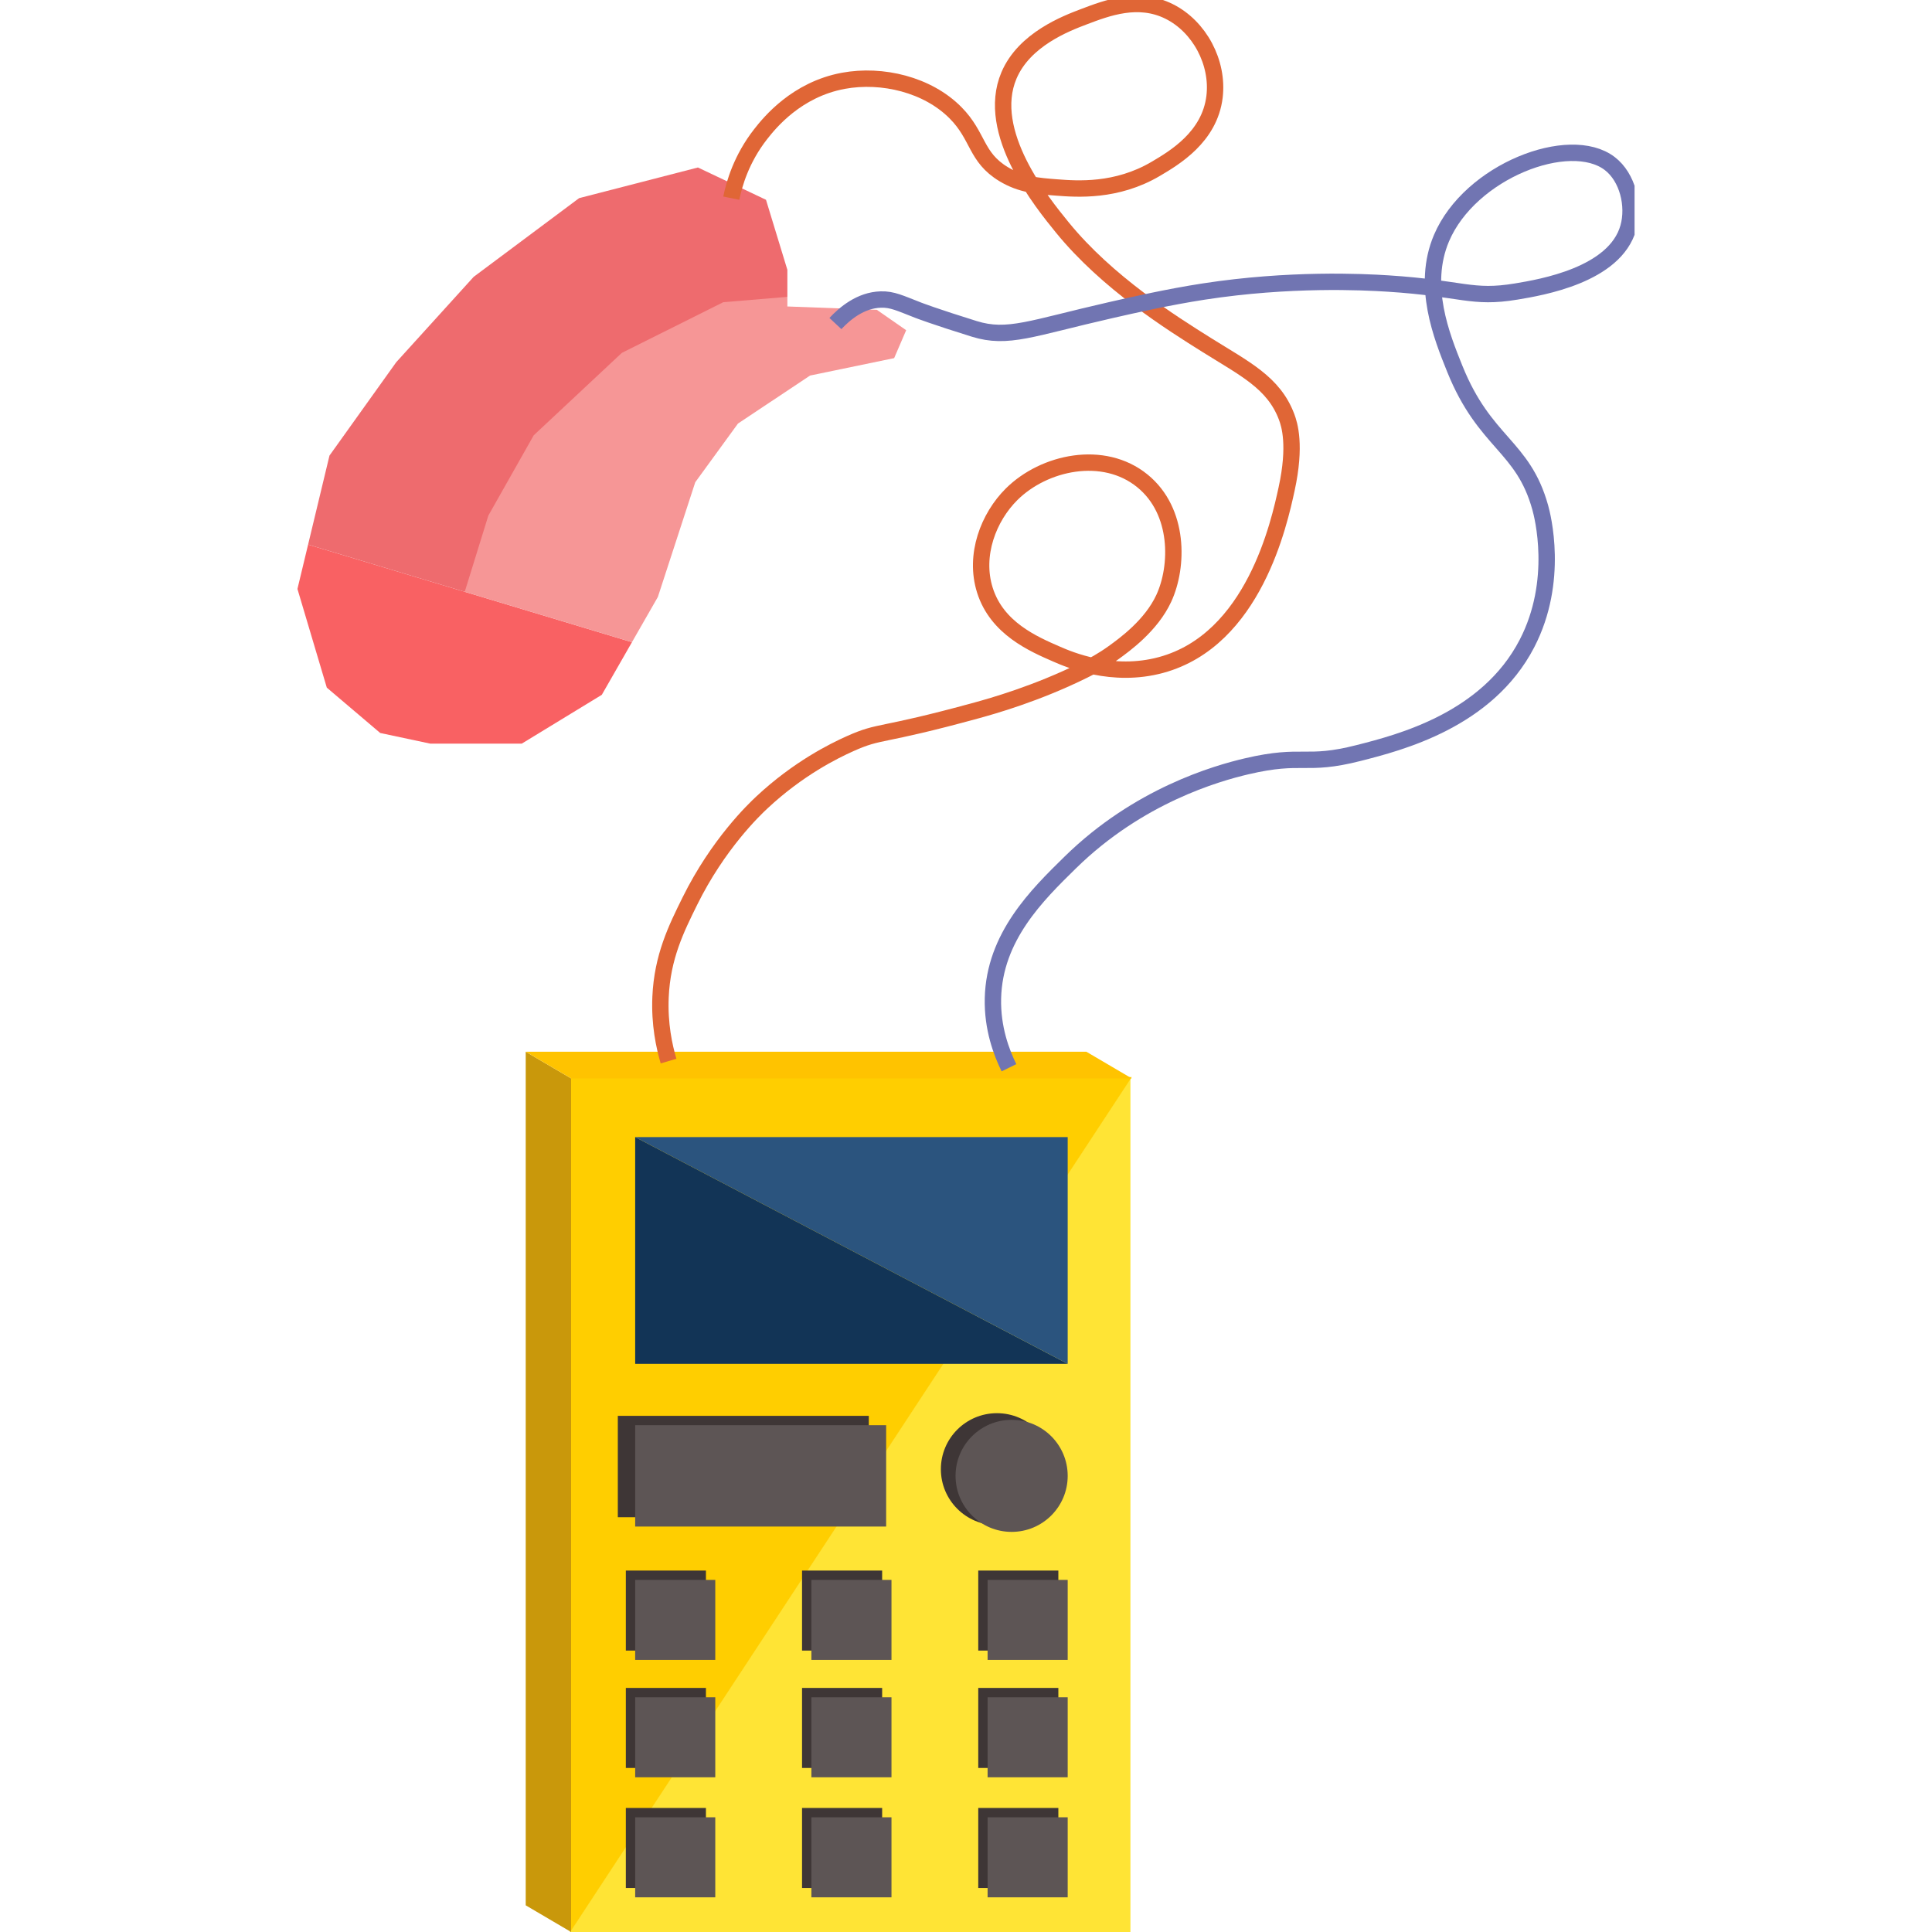 <svg width="400" height="400" viewBox="0 0 245 354" fill="none" xmlns="http://www.w3.org/2000/svg">
<g clip-path="url(#clip0_114_3796)">
<path d="M49.898 354H152.629V197.598L49.898 354Z" fill="#FFE435"/>
<path d="M152.874 197.354H50.143V353.755L152.874 197.354Z" fill="#FFCE00"/>
<path d="M50.142 354L41.826 349.112V192.711L50.142 197.598V354Z" fill="#C9980B"/>
<path d="M152.874 197.598H50.142L41.826 192.711H144.558L152.874 197.598Z" fill="#FFC300"/>
<path d="M104.688 259.426H58.703V277.999H104.688V259.426Z" fill="#3E3636"/>
<path d="M74.847 287.774H60.171V302.436H74.847V287.774Z" fill="#3E3636"/>
<path d="M74.847 331.273H60.171V345.936H74.847V331.273Z" fill="#3E3636"/>
<path d="M74.847 309.279H60.171V323.942H74.847V309.279Z" fill="#3E3636"/>
<path d="M139.421 287.774H124.745V302.436H139.421V287.774Z" fill="#3E3636"/>
<path d="M139.421 331.273H124.745V345.936H139.421V331.273Z" fill="#3E3636"/>
<path d="M139.421 309.279H124.745V323.942H139.421V309.279Z" fill="#3E3636"/>
<path d="M107.134 287.774H92.458V302.436H107.134V287.774Z" fill="#3E3636"/>
<path d="M107.134 331.273H92.458V345.936H107.134V331.273Z" fill="#3E3636"/>
<path d="M107.134 309.279H92.458V323.942H107.134V309.279Z" fill="#3E3636"/>
<path d="M128.17 279.465C133.843 279.465 138.443 274.87 138.443 269.201C138.443 263.533 133.843 258.937 128.17 258.937C122.496 258.937 117.896 263.533 117.896 269.201C117.896 274.87 122.496 279.465 128.17 279.465Z" fill="#3E3636"/>
<path d="M76.559 310.99H61.883V325.652H76.559V310.99Z" fill="#5D5555"/>
<path d="M107.867 261.136H61.883V279.709H107.867V261.136Z" fill="#5D5555"/>
<path d="M130.86 280.687C136.534 280.687 141.133 276.091 141.133 270.423C141.133 264.754 136.534 260.159 130.86 260.159C125.186 260.159 120.587 264.754 120.587 270.423C120.587 276.091 125.186 280.687 130.86 280.687Z" fill="#5D5555"/>
<path d="M76.559 289.484H61.883V304.147H76.559V289.484Z" fill="#5D5555"/>
<path d="M76.559 332.983H61.883V347.646H76.559V332.983Z" fill="#5D5555"/>
<path d="M141.133 289.484H126.457V304.147H141.133V289.484Z" fill="#5D5555"/>
<path d="M141.133 332.983H126.457V347.646H141.133V332.983Z" fill="#5D5555"/>
<path d="M141.133 310.99H126.457V325.652H141.133V310.99Z" fill="#5D5555"/>
<path d="M108.846 289.484H94.17V304.147H108.846V289.484Z" fill="#5D5555"/>
<path d="M108.846 332.983H94.17V347.646H108.846V332.983Z" fill="#5D5555"/>
<path d="M108.846 310.99H94.17V325.652H108.846V310.99Z" fill="#5D5555"/>
<path d="M141.133 249.895H61.883V208.351L141.133 249.895Z" fill="#123456"/>
<path d="M61.883 208.351H141.133V249.895L61.883 208.351Z" fill="#2B547E"/>
<path d="M61.292 117.668L55.769 127.311L41.093 136.26H24.357L15.165 134.305L5.381 125.996L0 107.912L1.952 99.784L61.292 117.668Z" fill="#F96163"/>
<path d="M89.768 54.394V49.438L85.854 36.608L73.38 30.689L51.611 36.305L32.287 50.728L18.101 66.368L5.871 83.474L1.952 99.784L30.653 108.435" fill="#EE6B6E"/>
<path d="M111.537 60.503L109.336 65.62L93.926 68.812L80.718 77.609L72.891 88.362L66.042 109.378L61.292 117.668L30.653 108.435L34.978 94.471L43.294 79.76L59.438 64.657L78.027 55.371L89.768 54.394V56.153L106.156 56.764L111.537 60.503Z" fill="#F69696"/>
<path d="M67.998 194.422C67.201 191.734 66.316 187.652 66.531 182.692C66.849 175.331 69.417 170.14 71.912 165.096C77.073 154.666 83.638 148.396 85.12 147.013C91.759 140.815 98.26 137.604 101.264 136.26C106.997 133.699 106.268 135.155 124.501 130.151C127.182 129.412 135.366 127.13 144.069 122.819C145.751 121.988 147.498 121.055 149.504 119.608C151.593 118.103 156.45 114.593 158.745 109.623C161.435 103.797 161.66 93.684 154.831 88.118C147.699 82.301 136.804 84.662 130.86 90.561C126.653 94.735 123.919 101.685 125.968 108.157C128.17 115.107 134.774 117.976 139.177 119.887C141.354 120.83 149.293 124.281 158.255 121.842C175.231 117.223 179.893 95.816 181.248 89.584C182.984 81.607 181.781 77.805 181.248 76.388C178.885 70.097 173.548 67.566 166.572 63.191C160.173 59.178 148.383 51.788 140.155 41.686C136.447 37.136 125.949 24.247 130.371 13.827C133.179 7.209 140.864 4.291 144.069 3.074C148.364 1.442 154.068 -0.723 159.723 2.097C165.295 4.873 168.798 11.486 168.039 17.737C167.144 25.102 160.701 28.91 157.277 30.933C150.071 35.19 142.802 34.633 139.177 34.355C135.65 34.086 132.597 33.851 129.393 31.911C124.227 28.788 124.843 24.966 120.587 20.669C115.48 15.508 107.149 13.495 100.041 14.804C91.441 16.393 86.51 22.492 84.876 24.579C81.339 29.096 80.028 33.69 79.495 36.31" stroke="#E06636" stroke-width="3" stroke-miterlimit="10"/>
<path d="M130.371 195.644C129.006 192.868 127.309 188.41 127.436 182.936C127.695 171.656 135.517 163.992 141.623 158.01C154.112 145.776 168.387 141.71 173.91 140.414C184.339 137.971 184.555 140.493 194.456 137.971C201.985 136.05 217.991 131.974 225.275 117.932C231.253 106.407 228.118 94.427 227.721 93.005C224.551 81.588 217.575 81.241 212.067 67.59C209.665 61.632 205.923 52.355 209.621 43.641C214.846 31.344 233.108 24.36 240.441 29.956C243.757 32.488 244.985 37.703 243.865 41.686C241.414 50.41 227.873 52.658 223.319 53.416C215.125 54.775 213.574 52.834 199.837 51.95C195.16 51.647 181.771 51.002 166.083 53.416C159.581 54.418 153.28 55.855 148.961 56.837C134.412 60.151 130.18 62.175 124.012 60.259C116.737 58.001 113.738 56.837 113.738 56.837C110.422 55.552 109.008 54.819 106.89 54.882C103.167 54.99 100.271 57.463 98.573 59.281" stroke="#7175B2" stroke-width="3" stroke-miterlimit="10"/>
</g>
<defs>
<clipPath id="clip0_114_3796">
<rect width="245" height="354" fill="white"/>
</clipPath>
</defs>
</svg>
